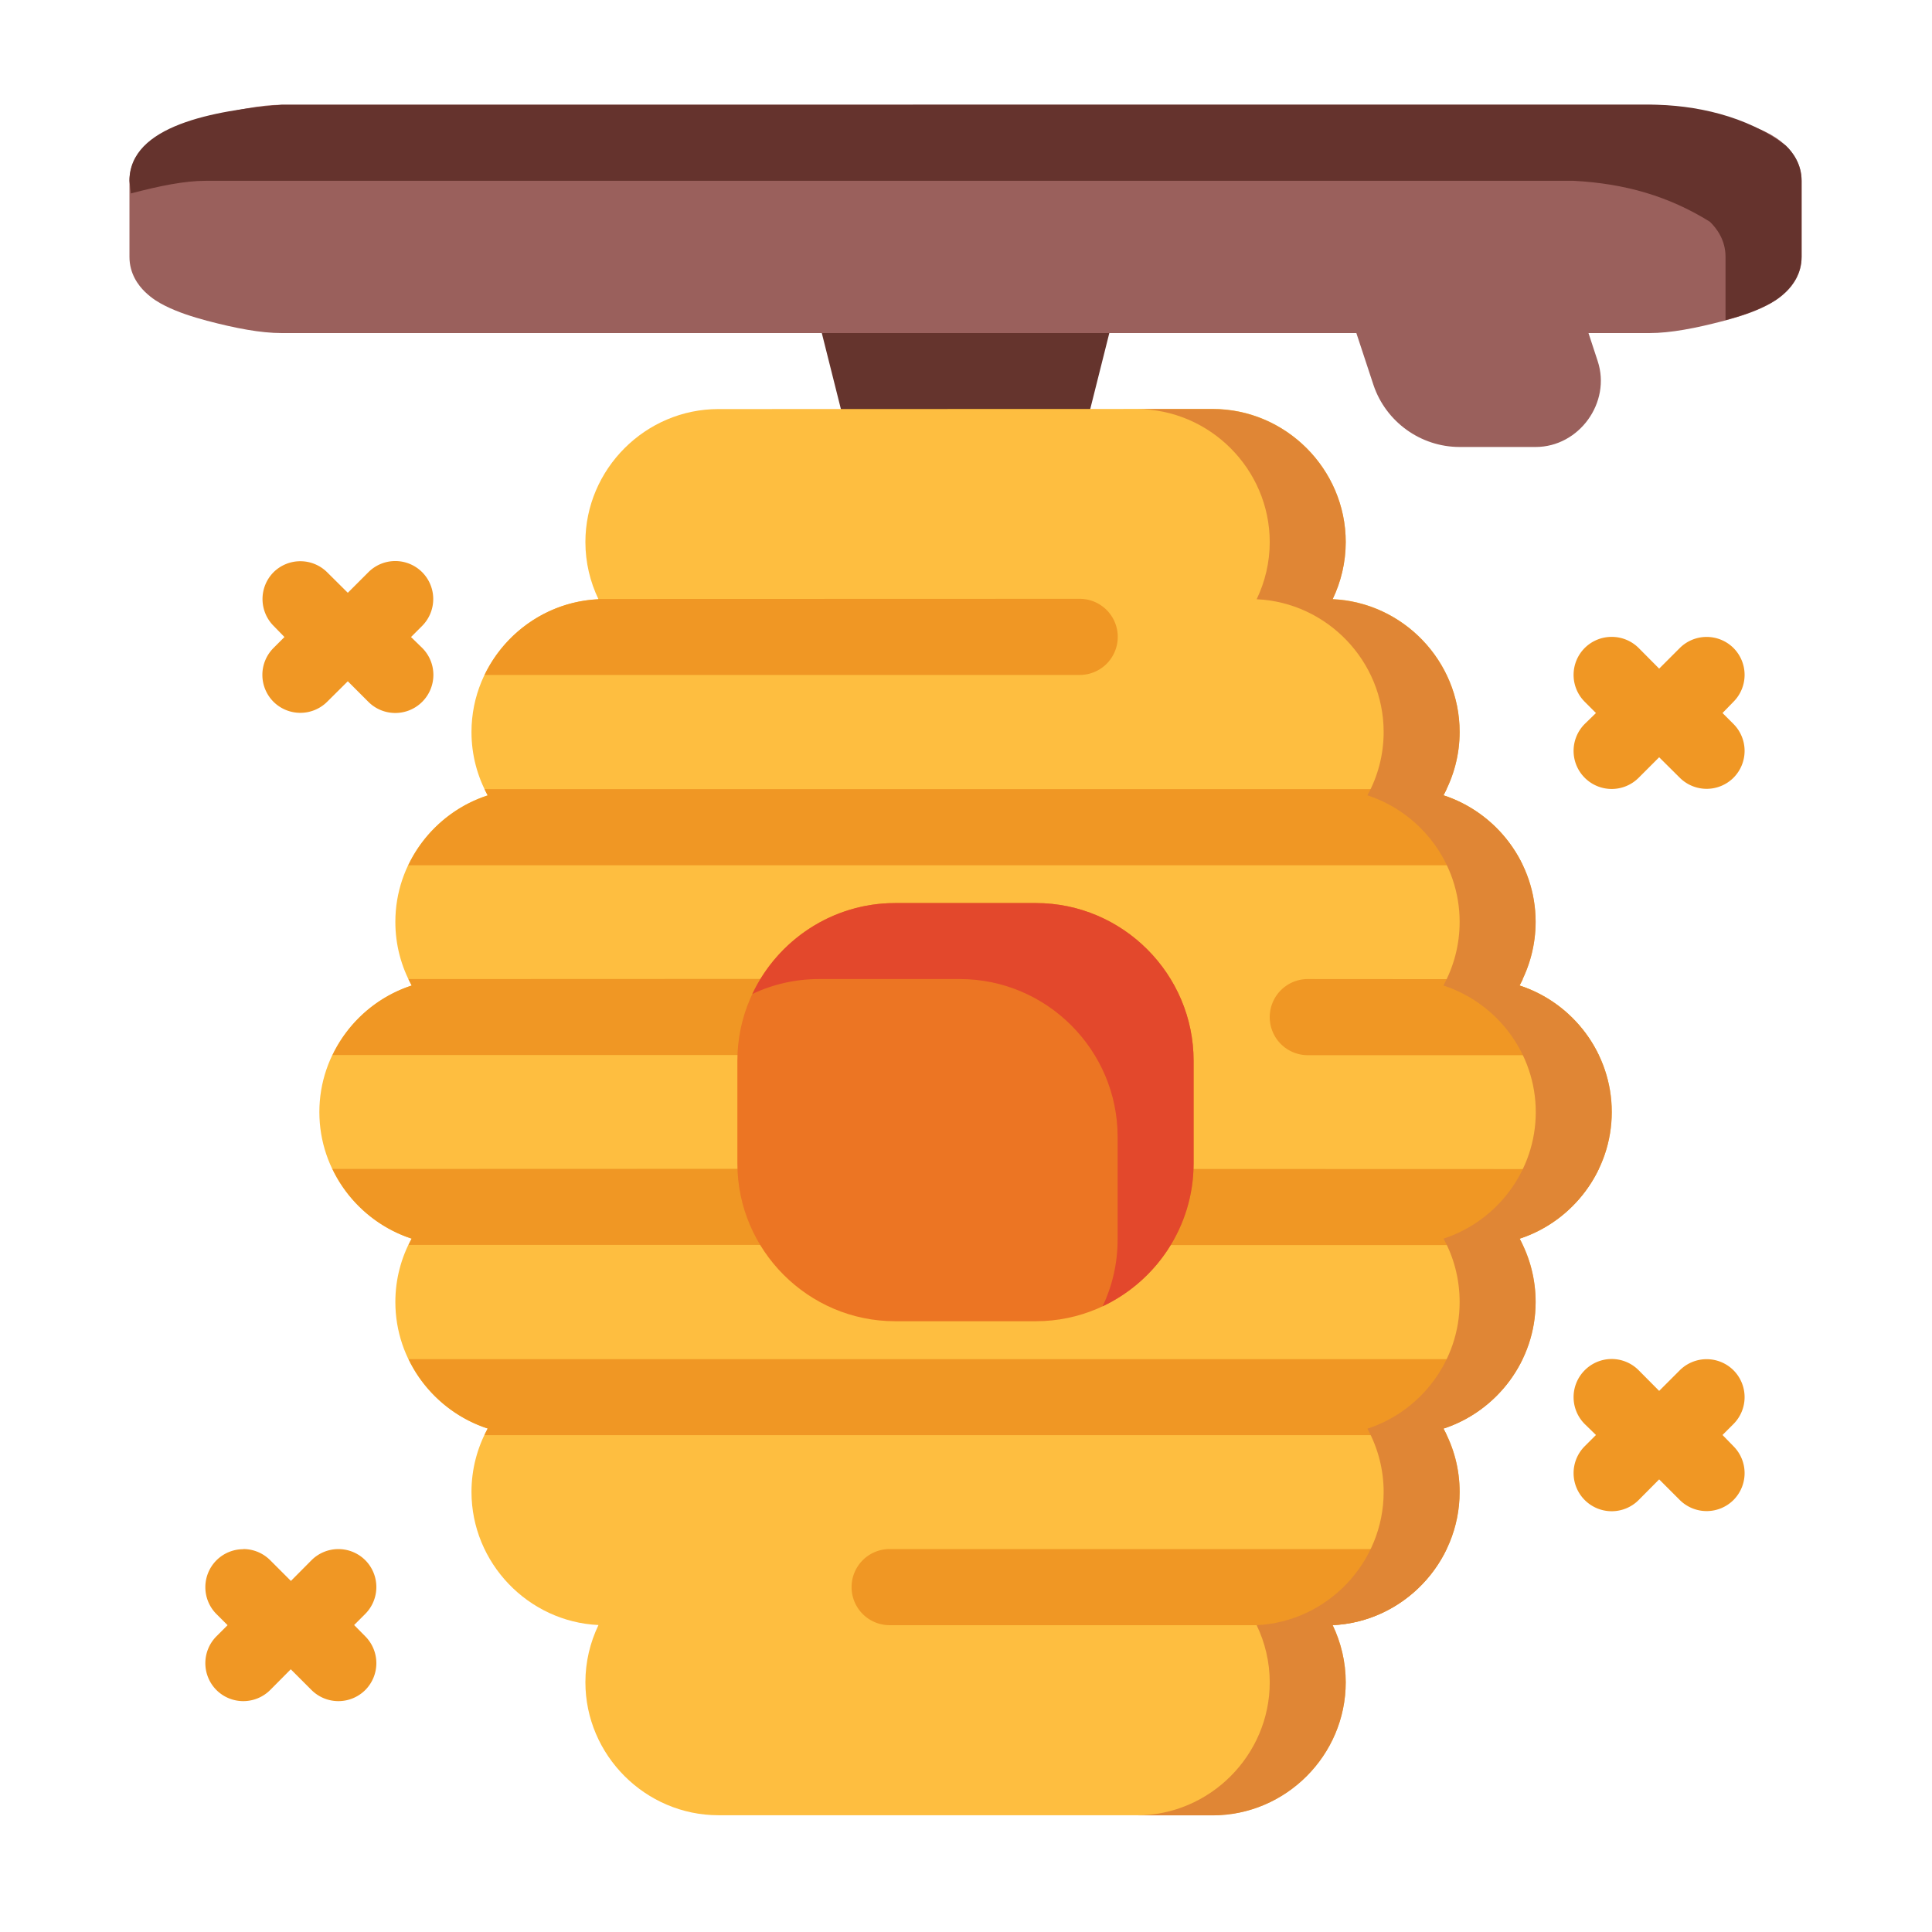 <?xml version="1.0" encoding="UTF-8" standalone="no"?>
<!-- Created with Inkscape (http://www.inkscape.org/) -->

<svg
   width="48pt"
   height="48pt"
   viewBox="0 0 16.933 16.933"
   version="1.1"
   id="svg979"
   inkscape:version="1.1 (c68e22c387, 2021-05-23)"
   sodipodi:docname="28 - Honeycomb.svg"
   inkscape:export-filename="E:\TR Design Studio Creative\Project Design\TR Creative Design\Icon Design\Project Hiring\Icon Icons\006 - Ecology\Send\3 - Flat\28 - Honeycomb.png"
   inkscape:export-xdpi="768"
   inkscape:export-ydpi="768"
   xmlns:inkscape="http://www.inkscape.org/namespaces/inkscape"
   xmlns:sodipodi="http://sodipodi.sourceforge.net/DTD/sodipodi-0.dtd"
   xmlns="http://www.w3.org/2000/svg"
   xmlns:svg="http://www.w3.org/2000/svg"
   xmlns:rdf="http://www.w3.org/1999/02/22-rdf-syntax-ns#"
   xmlns:cc="http://creativecommons.org/ns#"
   xmlns:dc="http://purl.org/dc/elements/1.1/">
  <defs
     id="defs973" />
  <sodipodi:namedview
     id="base"
     pagecolor="#ffffff"
     bordercolor="#666666"
     borderopacity="1.0"
     inkscape:pageopacity="0.0"
     inkscape:pageshadow="2"
     inkscape:zoom="7.6875"
     inkscape:cx="32"
     inkscape:cy="32"
     inkscape:document-units="pt"
     inkscape:current-layer="layer1"
     showgrid="false"
     units="pt"
     inkscape:window-width="1366"
     inkscape:window-height="716"
     inkscape:window-x="-8"
     inkscape:window-y="-8"
     inkscape:window-maximized="1"
     inkscape:pagecheckerboard="0"
     inkscape:snap-bbox="true"
     inkscape:snap-nodes="false"
     inkscape:bbox-nodes="true"
     showguides="false">
    <inkscape:grid
       type="xygrid"
       id="grid1526" />
    <sodipodi:guide
       position="0.97,15.963"
       orientation="56.667,0"
       id="guide1528"
       inkscape:locked="false" />
    <sodipodi:guide
       position="0.97,0.97"
       orientation="0,56.667"
       id="guide1530"
       inkscape:locked="false" />
    <sodipodi:guide
       position="15.963,0.97"
       orientation="-56.667,0"
       id="guide1532"
       inkscape:locked="false" />
    <sodipodi:guide
       position="15.963,15.963"
       orientation="0,-56.667"
       id="guide1534"
       inkscape:locked="false" />
  </sodipodi:namedview>
  <g
     inkscape:label="Layer 1"
     inkscape:groupmode="layer"
     id="layer1"
     transform="translate(0,-280.067)">
    <g
       id="g70236"
       style="display:inline;stroke-width:0.794"
       transform="matrix(1.259,0,0,1.259,-27.247,-160.591)">
      <g
         id="g70220"
         style="stroke-width:0.794">
        <path
           style="color:#000000;fill:#65342d;stroke-width:0.794;stroke-linecap:round;stroke-linejoin:round;-inkscape-stroke:none;paint-order:markers fill stroke"
           d="m 27.57,351.795 a 0.265,0.265 0 0 0 -0.258,0.328 l 0.266,1.059 a 0.265,0.265 0 0 0 0.256,0.201 h 1.059 a 0.265,0.265 0 0 0 0.256,-0.201 l 0.266,-1.059 a 0.265,0.265 0 0 0 -0.258,-0.328 z"
           id="path60284" />
        <path
           style="color:#000000;fill:#9a605c;stroke-width:0.794;stroke-linecap:round;stroke-linejoin:round;-inkscape-stroke:none;paint-order:markers fill stroke"
           d="m 23.602,350.736 c -0.145,0 -0.319,0.035 -0.52,0.088 -0.1,0.027 -0.199,0.055 -0.291,0.102 -0.046,0.023 -0.091,0.05 -0.139,0.096 -0.048,0.046 -0.109,0.128 -0.109,0.244 v 0.529 c 1e-6,0.116 0.061,0.198 0.109,0.244 0.048,0.046 0.093,0.073 0.139,0.096 0.092,0.046 0.191,0.077 0.291,0.104 0.201,0.053 0.375,0.086 0.52,0.086 h 7.482 l 0.119,0.361 c 0.086,0.257 0.329,0.432 0.6,0.432 h 0.529 c 0.303,0 0.527,-0.31 0.432,-0.598 l -0.064,-0.195 H 33.125 c 0.145,0 0.319,-0.033 0.52,-0.086 0.1,-0.027 0.199,-0.057 0.291,-0.104 0.046,-0.023 0.091,-0.05 0.139,-0.096 0.048,-0.046 0.109,-0.128 0.109,-0.244 v -0.529 c 0,-0.116 -0.061,-0.198 -0.109,-0.244 -0.048,-0.046 -0.093,-0.073 -0.139,-0.096 -0.092,-0.046 -0.191,-0.075 -0.291,-0.102 -0.201,-0.053 -0.375,-0.088 -0.52,-0.088 z"
           id="path60344" />
        <path
           id="path62326"
           style="color:#000000;fill:#65332d;fill-opacity:1;stroke-width:0.794;stroke-linecap:round;stroke-linejoin:round;-inkscape-stroke:none;paint-order:markers fill stroke"
           d="m 22.553,351.353 c 0.201,-0.053 0.375,-0.088 0.52,-0.088 h 9.523 c 0.362,0.019 0.666,0.109 0.949,0.285 0.048,0.046 0.109,0.128 0.109,0.244 v 0.441 c 0.097,-0.026 0.192,-0.057 0.281,-0.101 0.046,-0.023 0.091,-0.05 0.139,-0.096 0.048,-0.046 0.109,-0.128 0.109,-0.244 v -0.53 c 0,-0.116 -0.061,-0.198 -0.109,-0.244 -0.271,-0.207 -0.633,-0.285 -0.949,-0.285 l -9.523,5.5e-4 c -0.473,0.04 -1.059,0.145 -1.059,0.529 z"
           sodipodi:nodetypes="csccscssssccccc" />
      </g>
      <path
         id="path87417"
         style="color:#000000;fill:#f09724;stroke-width:0.794;stroke-linecap:round;stroke-linejoin:round;-inkscape-stroke:none;paint-order:markers fill stroke"
         d="m 32.862,359.467 a 0.265,0.265 0 0 0 -0.188,0.078 0.265,0.265 0 0 0 0,0.375 l 0.078,0.076 -0.078,0.078 a 0.265,0.265 0 0 0 0,0.375 0.265,0.265 0 0 0 0.375,0 l 0.143,-0.144 0.144,0.144 a 0.265,0.265 0 0 0 0.373,0 0.265,0.265 0 0 0 0,-0.375 l -0.076,-0.078 0.076,-0.076 a 0.265,0.265 0 0 0 0,-0.375 0.265,0.265 0 0 0 -0.373,0 l -0.144,0.144 -0.143,-0.144 a 0.265,0.265 0 0 0 -0.187,-0.078 z" />
      <path
         id="path87966"
         style="color:#000000;fill:#f09724;stroke-width:0.794;stroke-linecap:round;stroke-linejoin:round;-inkscape-stroke:none;paint-order:markers fill stroke"
         d="m 23.336,360.791 a 0.265,0.265 0 0 0 -0.188,0.078 0.265,0.265 0 0 0 0,0.373 l 0.078,0.078 -0.078,0.078 a 0.265,0.265 0 0 0 0,0.373 0.265,0.265 0 0 0 0.375,0 l 0.143,-0.144 0.144,0.144 a 0.265,0.265 0 0 0 0.375,0 0.265,0.265 0 0 0 0,-0.373 l -0.078,-0.079 0.078,-0.078 a 0.265,0.265 0 0 0 0,-0.373 0.265,0.265 0 0 0 -0.375,0 l -0.143,0.144 -0.144,-0.144 a 0.265,0.265 0 0 0 -0.188,-0.078 z" />
      <path
         id="path93384"
         style="color:#000000;fill:#f09724;stroke-width:0.794;stroke-linecap:round;stroke-linejoin:round;-inkscape-stroke:none;paint-order:markers fill stroke"
         d="m 32.862,354.44 a 0.265,0.265 0 0 0 -0.188,0.077 0.265,0.265 0 0 0 0,0.375 l 0.078,0.078 -0.078,0.076 a 0.265,0.265 0 0 0 0,0.375 0.265,0.265 0 0 0 0.375,0 l 0.143,-0.143 0.144,0.143 a 0.265,0.265 0 0 0 0.373,0 0.265,0.265 0 0 0 0,-0.375 l -0.076,-0.076 0.076,-0.078 a 0.265,0.265 0 0 0 0,-0.375 0.265,0.265 0 0 0 -0.373,0 l -0.144,0.144 -0.143,-0.144 a 0.265,0.265 0 0 0 -0.187,-0.077 z" />
      <path
         id="path87158"
         style="color:#000000;fill:#f09724;stroke-width:0.794;stroke-linecap:round;stroke-linejoin:round;-inkscape-stroke:none;paint-order:markers fill stroke"
         d="m 24.394,353.912 a 0.265,0.265 0 0 0 -0.188,0.078 l -0.143,0.143 -0.144,-0.143 a 0.265,0.265 0 0 0 -0.373,0 0.265,0.265 0 0 0 0,0.373 l 0.076,0.078 -0.076,0.076 a 0.265,0.265 0 0 0 0,0.375 0.265,0.265 0 0 0 0.373,0 l 0.144,-0.143 0.143,0.143 a 0.265,0.265 0 0 0 0.375,0 0.265,0.265 0 0 0 0,-0.375 l -0.078,-0.076 0.078,-0.078 a 0.265,0.265 0 0 0 0,-0.373 0.265,0.265 0 0 0 -0.188,-0.078 z" />
      <g
         id="g70215"
         style="stroke-width:0.794">
        <path
           style="color:#000000;fill:#febe40;stroke-width:0.794;stroke-linecap:round;stroke-linejoin:round;-inkscape-stroke:none;paint-order:markers fill stroke"
           d="m 26.643,352.854 c -0.508,0 -0.926,0.418 -0.926,0.926 0,0.142 0.033,0.277 0.091,0.398 -0.489,0.022 -0.884,0.43 -0.884,0.924 0,0.16 0.041,0.31 0.113,0.441 -0.372,0.121 -0.643,0.471 -0.643,0.881 0,0.16 0.041,0.311 0.114,0.443 -0.372,0.121 -0.643,0.471 -0.643,0.881 0,0.41 0.271,0.76 0.642,0.881 -0.072,0.131 -0.113,0.282 -0.113,0.441 0,0.41 0.271,0.76 0.643,0.881 -0.072,0.131 -0.113,0.282 -0.113,0.441 0,0.494 0.394,0.904 0.884,0.927 -0.058,0.121 -0.091,0.256 -0.091,0.398 0,0.508 0.418,0.926 0.926,0.926 h 3.441 c 0.508,0 0.926,-0.417 0.926,-0.926 0,-0.142 -0.033,-0.277 -0.091,-0.398 0.489,-0.022 0.884,-0.432 0.884,-0.927 0,-0.16 -0.041,-0.31 -0.113,-0.441 0.371,-0.121 0.642,-0.471 0.642,-0.881 0,-0.159 -0.04,-0.31 -0.112,-0.442 0.371,-0.121 0.642,-0.471 0.642,-0.881 0,-0.41 -0.271,-0.761 -0.643,-0.881 0.072,-0.132 0.113,-0.284 0.113,-0.443 0,-0.41 -0.271,-0.76 -0.642,-0.881 0.072,-0.132 0.113,-0.282 0.113,-0.441 0,-0.494 -0.395,-0.902 -0.884,-0.924 0.058,-0.121 0.091,-0.256 0.091,-0.398 0,-0.508 -0.418,-0.926 -0.926,-0.926 z"
           id="path56266" />
        <path
           id="path70910"
           style="color:#000000;fill:#f09724;stroke-width:0.794;stroke-linecap:round;stroke-linejoin:round;-inkscape-stroke:none;paint-order:markers fill stroke"
           d="m 25.807,354.176 c 3.44e-4,7.9e-4 6.88e-4,0.001 0.001,0.002 -0.349,0.016 -0.649,0.228 -0.793,0.527 h 4.142 a 0.265,0.265 0 0 0 0.266,-0.264 0.265,0.265 0 0 0 -0.266,-0.266 z m -0.792,1.324 c 0.007,0.015 0.014,0.029 0.022,0.044 -0.244,0.079 -0.444,0.257 -0.553,0.486 h 7.758 c -0.109,-0.229 -0.309,-0.407 -0.552,-0.486 0.008,-0.014 0.015,-0.029 0.022,-0.044 z m -0.53,1.322 c 0.007,0.015 0.015,0.031 0.023,0.045 -0.243,0.079 -0.442,0.256 -0.551,0.484 h 3.141 a 0.265,0.265 0 0 0 0.264,-0.266 0.265,0.265 0 0 0 -0.264,-0.264 z m 6.26,0 a 0.265,0.265 0 0 0 -0.264,0.264 0.265,0.265 0 0 0 0.264,0.266 h 2.026 c -0.109,-0.228 -0.309,-0.405 -0.551,-0.484 0.008,-0.015 0.016,-0.03 0.023,-0.045 z m -6.789,1.322 c 0.109,0.228 0.309,0.406 0.552,0.485 -0.008,0.014 -0.015,0.029 -0.022,0.044 h 2.612 a 0.265,0.265 0 0 0 0.264,-0.264 0.265,0.265 0 0 0 -0.264,-0.266 z m 5.673,0 a 0.265,0.265 0 0 0 -0.264,0.266 0.265,0.265 0 0 0 0.264,0.264 h 2.613 c -0.007,-0.015 -0.014,-0.03 -0.022,-0.044 0.243,-0.079 0.442,-0.257 0.551,-0.485 z m -5.143,1.324 c 0.109,0.227 0.309,0.404 0.551,0.483 -0.008,0.015 -0.016,0.031 -0.023,0.046 h 6.699 c -0.007,-0.016 -0.015,-0.031 -0.023,-0.046 0.242,-0.079 0.441,-0.256 0.55,-0.483 z m 3.348,1.322 a 0.265,0.265 0 0 0 -0.264,0.264 0.265,0.265 0 0 0 0.264,0.266 h 3.085 c -6.9e-5,-1.4e-4 6.6e-5,-2.6e-4 0,-5.2e-4 0.349,-0.016 0.649,-0.229 0.793,-0.529 z" />
        <path
           id="path68147"
           style="color:#000000;fill:#e08635;fill-opacity:1;stroke-width:0.794;stroke-linecap:round;stroke-linejoin:round;-inkscape-stroke:none;paint-order:markers fill stroke"
           d="m 29.555,352.854 c 0.508,0 0.926,0.418 0.926,0.926 0,0.142 -0.033,0.277 -0.091,0.398 0.489,0.022 0.884,0.43 0.884,0.924 0,0.16 -0.041,0.31 -0.113,0.441 0.371,0.121 0.642,0.471 0.642,0.881 0,0.16 -0.041,0.311 -0.113,0.443 0.372,0.121 0.643,0.471 0.643,0.881 0,0.41 -0.271,0.76 -0.642,0.881 0.072,0.131 0.112,0.282 0.112,0.442 0,0.41 -0.271,0.76 -0.642,0.881 0.072,0.132 0.113,0.282 0.113,0.441 0,0.494 -0.395,0.904 -0.884,0.927 0.058,0.121 0.091,0.256 0.091,0.398 0,0.508 -0.418,0.926 -0.926,0.926 h 0.529 c 0.508,0 0.926,-0.417 0.926,-0.926 0,-0.142 -0.033,-0.277 -0.091,-0.398 0.489,-0.022 0.884,-0.432 0.884,-0.927 0,-0.16 -0.041,-0.31 -0.113,-0.441 0.371,-0.121 0.642,-0.471 0.642,-0.881 0,-0.159 -0.04,-0.31 -0.112,-0.442 0.371,-0.121 0.642,-0.471 0.642,-0.881 0,-0.41 -0.271,-0.761 -0.643,-0.881 0.072,-0.132 0.113,-0.284 0.113,-0.443 0,-0.41 -0.271,-0.76 -0.642,-0.881 0.072,-0.132 0.113,-0.282 0.113,-0.441 0,-0.494 -0.395,-0.902 -0.884,-0.924 0.058,-0.121 0.091,-0.256 0.091,-0.398 0,-0.508 -0.418,-0.926 -0.926,-0.926 z" />
        <path
           style="color:#000000;fill:#ec7523;stroke-width:0.794;stroke-linecap:round;stroke-linejoin:round;-inkscape-stroke:none;paint-order:markers fill stroke"
           d="m 27.873,356.293 c -0.604,0 -1.098,0.494 -1.098,1.098 v 0.715 c 0,0.604 0.494,1.098 1.098,1.098 h 0.98 c 0.604,0 1.098,-0.494 1.098,-1.098 v -0.715 c 0,-0.604 -0.494,-1.098 -1.098,-1.098 z"
           id="path60400" />
        <path
           id="path64598"
           style="color:#000000;fill:#e3482c;fill-opacity:1;stroke-width:0.794;stroke-linecap:round;stroke-linejoin:round;-inkscape-stroke:none;paint-order:markers fill stroke"
           d="m 27.873,356.293 c -0.438,0 -0.818,0.26 -0.994,0.633 0.141,-0.067 0.299,-0.104 0.465,-0.104 h 0.98 c 0.604,0 1.098,0.494 1.098,1.098 v 0.715 c 0,0.166 -0.037,0.323 -0.104,0.465 0.373,-0.176 0.633,-0.556 0.633,-0.994 v -0.715 c 0,-0.604 -0.494,-1.098 -1.098,-1.098 z" />
      </g>
    </g>
  </g>
</svg>
